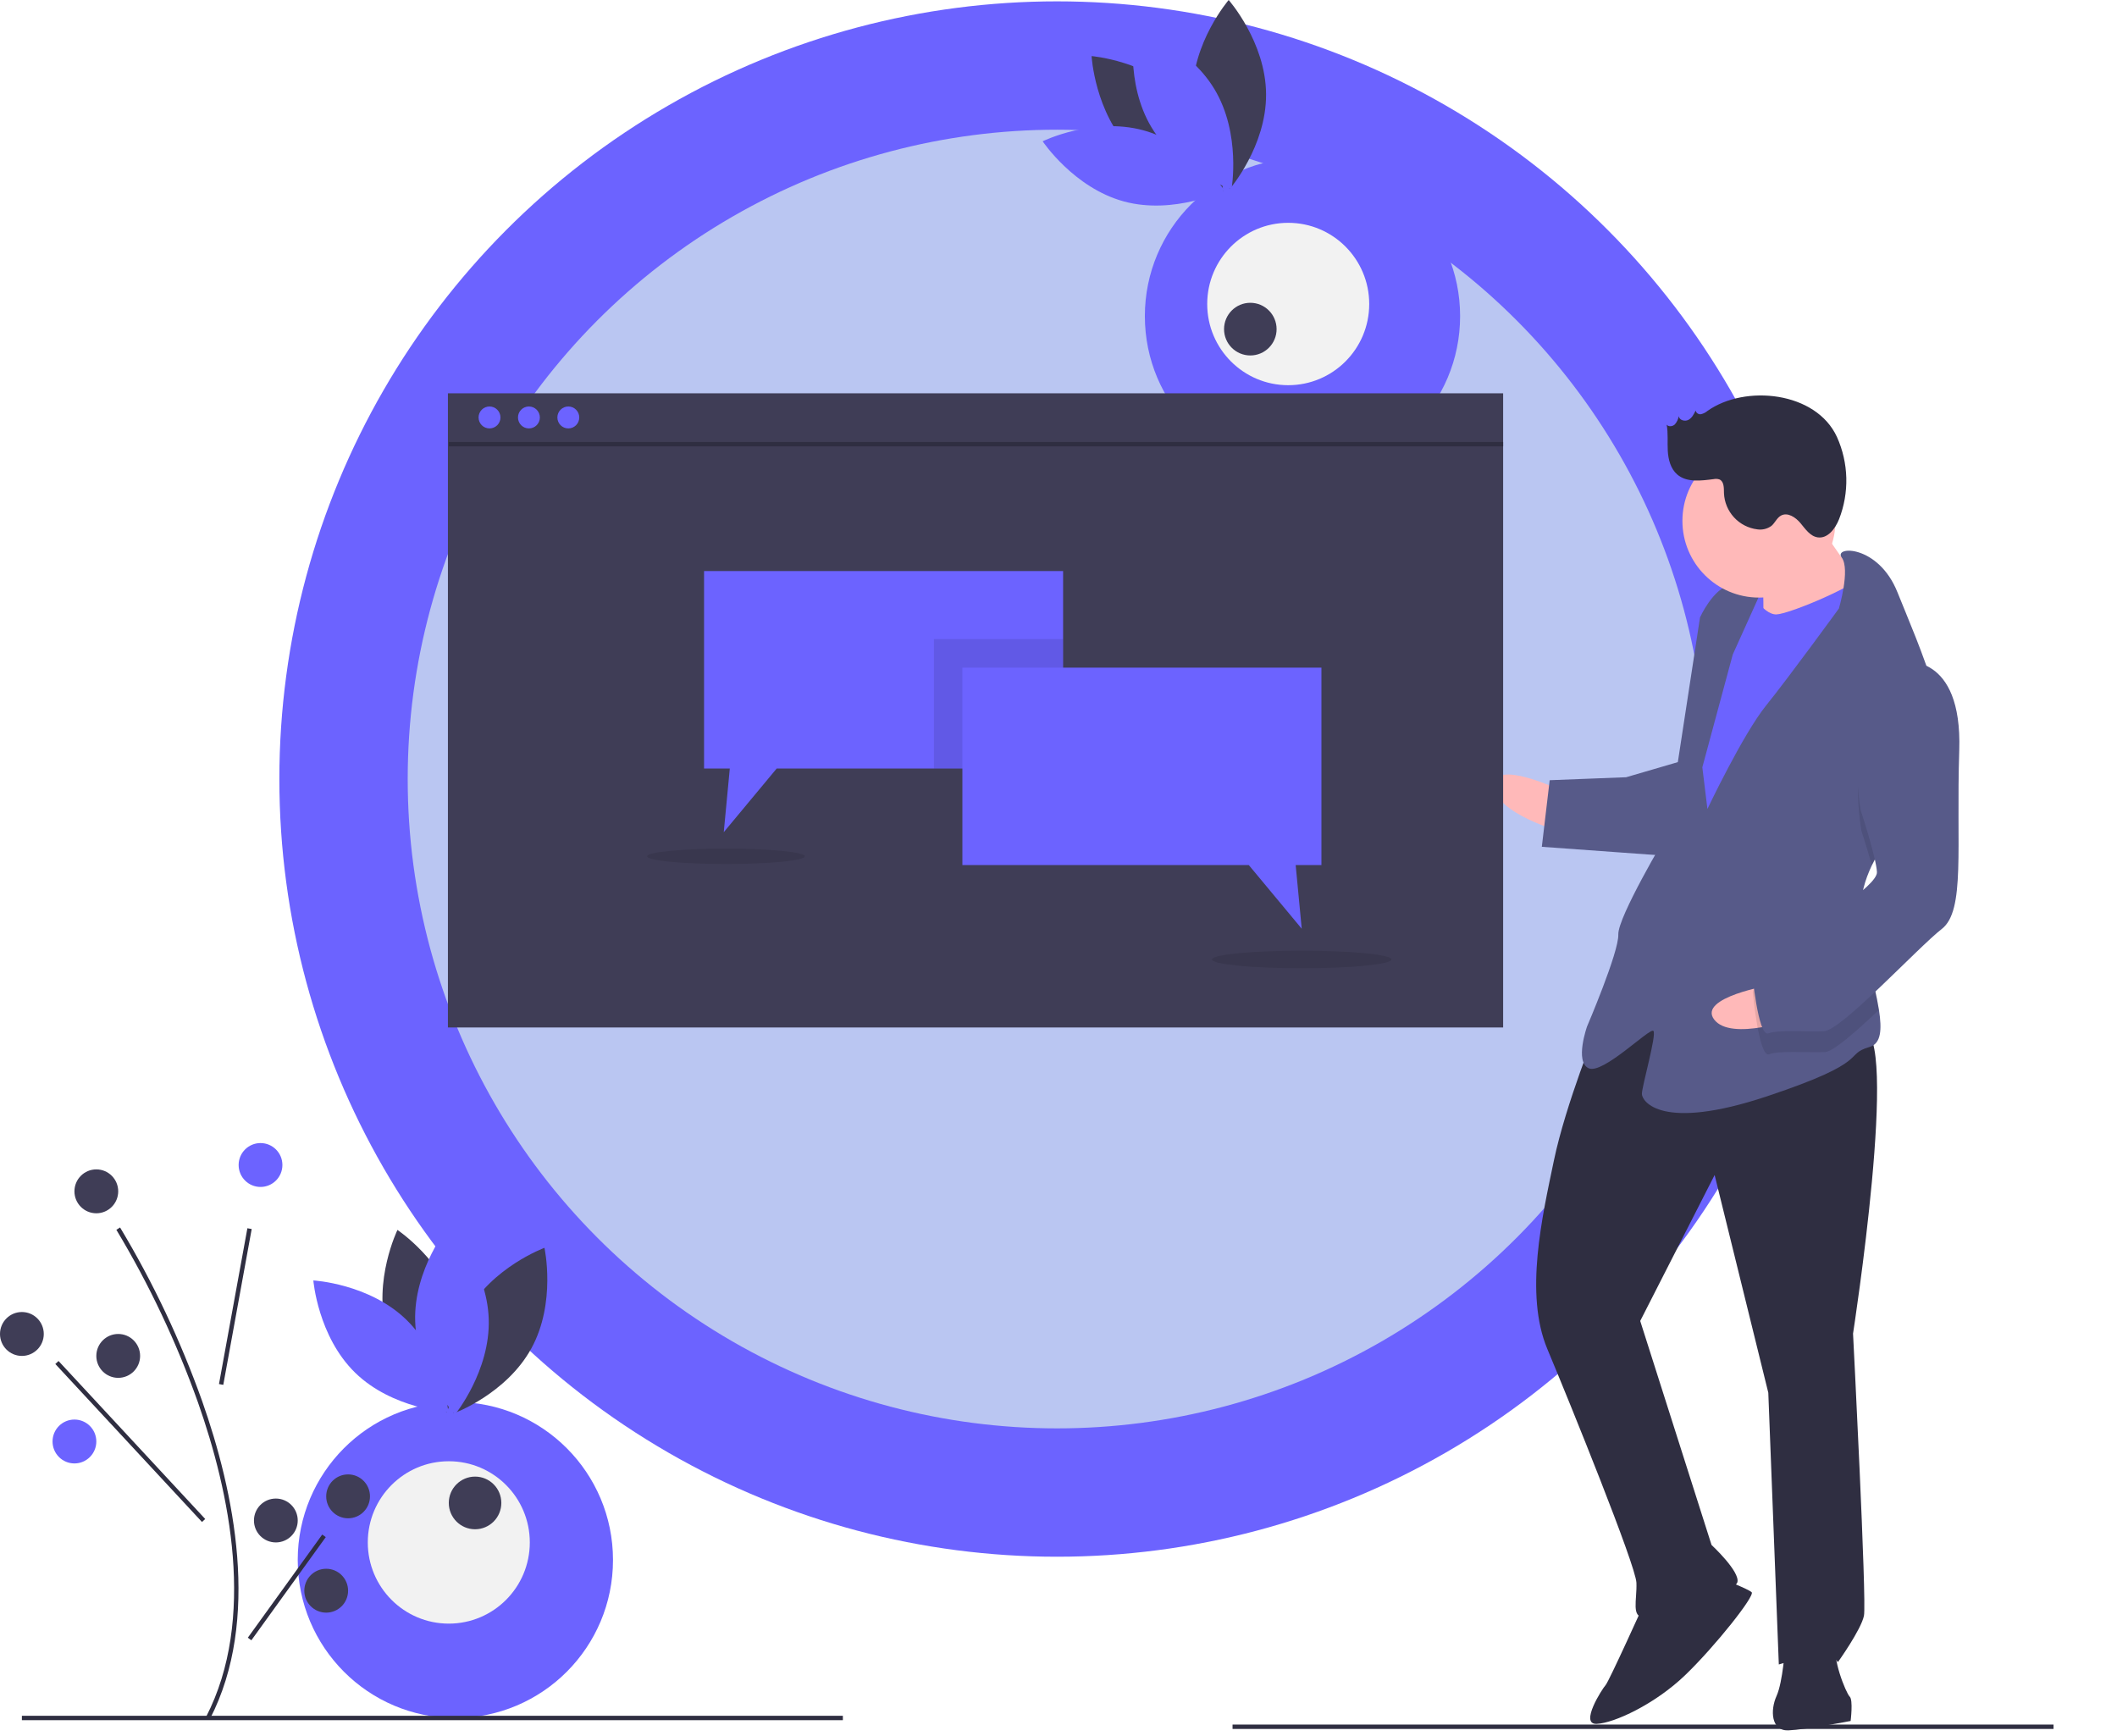 <svg width="150" height="123" viewBox="0 0 150 123" fill="none" xmlns="http://www.w3.org/2000/svg">
<circle cx="74.895" cy="55.197" r="45.101" stroke="#6C63FF" stroke-width="20"/>
<circle cx="74.895" cy="55.197" r="46.007" fill="#BAC6F2"/>
<g clip-path="url(#clip0)">
<path d="M126.123 40.432L122.675 40.566L122.847 45.009L126.294 44.875L126.123 40.432Z" fill="#6C63FF"/>
<path d="M110.57 55.992C110.57 55.992 105.796 53.705 105.872 55.68C105.949 57.655 110.685 58.954 110.685 58.954L110.57 55.992Z" fill="#FFB9B9"/>
<path d="M113.19 72.699C113.19 72.699 110.937 78.225 110.105 82.212C109.273 86.2 108.005 91.687 109.636 95.579C111.266 99.471 115.901 110.909 115.949 112.143C115.997 113.377 115.552 114.63 116.537 114.592C117.522 114.554 122.882 112.862 123.1 112.112C123.318 111.362 121.271 109.464 121.271 109.464L116.218 93.593L121.49 83.253L125.293 98.678L126.038 117.931C126.038 117.931 129.694 116.8 130.224 117.768C130.224 117.768 131.862 115.48 132.07 114.483C132.278 113.486 131.297 94.49 131.297 94.49C131.297 94.49 134.653 72.854 131.944 72.959C129.235 73.064 118.625 66.555 113.19 72.699Z" fill="#2F2E41"/>
<path d="M116.499 113.605C116.499 113.605 114 119.14 113.763 119.397C113.527 119.653 111.898 122.188 113.13 122.14C114.361 122.093 117.268 120.744 119.408 118.683C121.548 116.622 124.37 113.052 124.114 112.814C123.858 112.577 122.105 111.904 122.105 111.904L116.499 113.605Z" fill="#2F2E41"/>
<path d="M126.483 116.677C126.483 116.677 126.332 119.155 125.878 120.162C125.423 121.168 125.481 122.649 126.712 122.601C127.943 122.553 131.126 121.935 131.126 121.935C131.126 121.935 131.315 120.445 131.059 120.208C130.803 119.97 129.713 117.294 130.177 116.534C130.641 115.774 126.483 116.677 126.483 116.677Z" fill="#2F2E41"/>
<path d="M128.304 36.269C128.304 36.269 130.929 40.369 131.953 41.318C132.976 42.267 130.097 44.356 130.097 44.356L124.945 45.051C124.945 45.051 125.01 40.352 124.744 39.868C124.479 39.384 128.304 36.269 128.304 36.269Z" fill="#FFB9B9"/>
<path d="M123.826 41.634C123.826 41.634 124.887 43.57 125.873 43.532C126.858 43.493 131.953 41.318 132.17 40.568C132.388 39.818 133.858 45.941 133.858 45.941L121.391 67.931L118.35 65.824L119.823 52.913L121.033 45.945L123.826 41.634Z" fill="#6C63FF"/>
<path d="M132.63 61.314C132.133 62.357 131.822 63.444 131.865 64.558C131.867 64.607 131.869 64.656 131.873 64.706C131.991 66.99 132.831 69.632 133.132 71.553C133.351 72.931 133.289 73.938 132.484 74.174C130.533 74.744 132.768 75.152 125.22 77.67C117.672 80.188 116.355 78.014 116.336 77.521C116.317 77.027 117.405 73.277 117.149 73.04C116.893 72.802 113.57 76.145 112.566 75.69C111.561 75.234 112.451 72.728 112.451 72.728C112.451 72.728 114.713 67.449 114.665 66.215C114.618 64.981 118.092 59.16 118.092 59.16L120.455 43.742C120.455 43.742 121.363 41.729 122.585 41.435C123.807 41.14 124.821 41.842 124.821 41.842L122.776 46.371L120.619 54.365L120.98 57.318C120.98 57.318 123.488 52.029 125.136 49.987C126.783 47.946 130.296 43.113 130.296 43.113C130.296 43.113 131.116 40.339 130.497 39.511C129.878 38.679 133.079 38.555 134.444 41.963C135.167 43.769 136.342 46.462 137.078 48.969C137.733 51.191 138.043 53.268 137.393 54.455C136.401 56.268 133.903 58.652 132.63 61.314Z" fill="#575A89"/>
<path opacity="0.1" d="M137.393 54.455C136.401 56.268 133.903 58.652 132.63 61.314C132.298 60.113 131.892 58.871 131.892 58.871C131.892 58.871 130.336 50.527 134.938 48.37C135.701 48.297 136.464 48.51 137.078 48.969C137.733 51.191 138.043 53.268 137.393 54.455Z" fill="black"/>
<path d="M119.123 53.929L115.221 55.069L109.803 55.28L109.246 59.998L118.149 60.641C118.149 60.641 120.373 54.375 119.123 53.929Z" fill="#575A89"/>
<path d="M125.485 69.794C125.485 69.794 120.265 70.662 121.457 72.236C122.648 73.811 127.272 72.155 127.272 72.155L125.485 69.794Z" fill="#FFB9B9"/>
<path opacity="0.1" d="M131.873 64.706C131.991 66.99 132.831 69.632 133.132 71.553C131.469 73.131 129.888 74.522 129.292 74.545C128.061 74.593 126.081 74.423 125.352 74.698C124.623 74.974 124.195 70.294 124.195 70.294C124.195 70.294 124.63 68.794 126.572 67.977C127.882 67.424 130.394 65.925 131.873 64.706Z" fill="black"/>
<path d="M134.881 46.889C134.881 46.889 139.048 46.233 138.823 53.163C138.598 60.093 139.263 64.517 137.586 65.818C135.91 67.119 130.466 73.016 129.235 73.064C128.003 73.112 126.024 72.942 125.295 73.218C124.565 73.493 124.138 68.813 124.138 68.813C124.138 68.813 124.573 67.313 126.514 66.496C128.456 65.679 133.03 62.782 132.991 61.795C132.953 60.807 131.835 57.39 131.835 57.39C131.835 57.39 130.279 49.046 134.881 46.889Z" fill="#575A89"/>
<path d="M124.63 42.34C127.624 42.34 130.051 39.907 130.051 36.906C130.051 33.905 127.624 31.472 124.63 31.472C121.635 31.472 119.208 33.905 119.208 36.906C119.208 39.907 121.635 42.34 124.63 42.34Z" fill="#FFB9B9"/>
<path d="M120.979 29.117C120.848 29.23 120.692 29.309 120.523 29.346C120.439 29.361 120.351 29.342 120.281 29.293C120.21 29.244 120.162 29.169 120.146 29.085C120.022 29.342 119.882 29.617 119.629 29.75C119.376 29.882 118.984 29.771 118.948 29.487C118.911 29.703 118.815 29.904 118.672 30.069C118.515 30.219 118.23 30.257 118.093 30.088C118.204 30.696 118.136 31.321 118.17 31.937C118.205 32.554 118.369 33.208 118.834 33.613C119.512 34.204 120.531 34.059 121.423 33.947C121.558 33.918 121.698 33.926 121.829 33.969C122.162 34.111 122.147 34.577 122.152 34.941C122.179 35.579 122.431 36.187 122.863 36.656C123.295 37.126 123.879 37.427 124.512 37.506C124.865 37.56 125.227 37.472 125.516 37.26C125.769 37.045 125.898 36.694 126.188 36.533C126.66 36.27 127.232 36.653 127.577 37.07C127.922 37.486 128.262 37.998 128.797 38.074C129.504 38.175 130.042 37.453 130.306 36.788C130.671 35.856 130.845 34.86 130.82 33.86C130.794 32.859 130.569 31.874 130.158 30.962C128.682 27.737 123.64 27.227 120.979 29.117Z" fill="#2F2E41"/>
<path d="M92.288 33.593C98.456 33.593 103.456 28.581 103.456 22.399C103.456 16.217 98.456 11.205 92.288 11.205C86.119 11.205 81.119 16.217 81.119 22.399C81.119 28.581 86.119 33.593 92.288 33.593Z" fill="#6C63FF"/>
<path d="M80.137 10.589C82.71 13.234 86.663 13.555 86.663 13.555C86.663 13.555 86.444 9.586 83.871 6.94C81.297 4.295 77.344 3.974 77.344 3.974C77.344 3.974 77.564 7.943 80.137 10.589Z" fill="#3F3D56"/>
<path d="M81 9.229C84.559 10.191 86.766 13.494 86.766 13.494C86.766 13.494 83.201 15.237 79.642 14.275C76.083 13.313 73.877 10.01 73.877 10.01C73.877 10.01 77.441 8.267 81 9.229Z" fill="#6C63FF"/>
<path d="M84.494 6.707C84.517 10.401 87.144 13.38 87.144 13.38C87.144 13.38 89.732 10.368 89.708 6.673C89.685 2.978 87.058 0 87.058 0C87.058 0 84.47 3.012 84.494 6.707Z" fill="#3F3D56"/>
<path d="M86.057 6.327C87.955 9.494 87.259 13.407 87.259 13.407C87.259 13.407 83.485 12.186 81.587 9.019C79.688 5.852 80.384 1.938 80.384 1.938C80.384 1.938 84.158 3.16 86.057 6.327Z" fill="#6C63FF"/>
<path d="M91.277 27.292C94.447 27.292 97.016 24.717 97.016 21.54C97.016 18.363 94.447 15.787 91.277 15.787C88.107 15.787 85.537 18.363 85.537 21.54C85.537 24.717 88.107 27.292 91.277 27.292Z" fill="#F2F2F2"/>
<path d="M88.591 25.185C89.619 25.185 90.453 24.35 90.453 23.32C90.453 22.289 89.619 21.454 88.591 21.454C87.563 21.454 86.73 22.289 86.73 23.32C86.73 24.35 87.563 25.185 88.591 25.185Z" fill="#3F3D56"/>
<path d="M32.265 121.723C38.433 121.723 43.434 116.711 43.434 110.529C43.434 104.346 38.433 99.335 32.265 99.335C26.097 99.335 21.096 104.346 21.096 110.529C21.096 116.711 26.097 121.723 32.265 121.723Z" fill="#6C63FF"/>
<path d="M27.389 94.284C28.351 97.85 31.648 100.059 31.648 100.059C31.648 100.059 33.385 96.485 32.422 92.919C31.459 89.352 28.162 87.143 28.162 87.143C28.162 87.143 26.426 90.717 27.389 94.284Z" fill="#3F3D56"/>
<path d="M28.803 93.517C31.444 96.094 31.767 100.056 31.767 100.056C31.767 100.056 27.807 99.839 25.166 97.262C22.524 94.685 22.202 90.723 22.202 90.723C22.202 90.723 26.162 90.94 28.803 93.517Z" fill="#6C63FF"/>
<path d="M33.08 93.019C31.306 96.257 32.153 100.14 32.153 100.14C32.153 100.14 35.877 98.773 37.651 95.534C39.425 92.295 38.578 88.412 38.578 88.412C38.578 88.412 34.854 89.78 33.08 93.019Z" fill="#3F3D56"/>
<path d="M34.629 93.45C34.749 97.142 32.241 100.221 32.241 100.221C32.241 100.221 29.538 97.312 29.418 93.62C29.298 89.927 31.806 86.848 31.806 86.848C31.806 86.848 34.509 89.757 34.629 93.45Z" fill="#6C63FF"/>
<path d="M31.799 115.038C34.969 115.038 37.539 112.462 37.539 109.285C37.539 106.108 34.969 103.533 31.799 103.533C28.63 103.533 26.06 106.108 26.06 109.285C26.06 112.462 28.63 115.038 31.799 115.038Z" fill="#F2F2F2"/>
<path d="M33.661 108.352C34.689 108.352 35.522 107.517 35.522 106.487C35.522 105.456 34.689 104.621 33.661 104.621C32.633 104.621 31.799 105.456 31.799 106.487C31.799 107.517 32.633 108.352 33.661 108.352Z" fill="#3F3D56"/>
<path d="M59.721 121.568H1.551V121.879H59.721V121.568Z" fill="#2F2E41"/>
<path d="M145.502 122.189H87.332V122.5H145.502V122.189Z" fill="#2F2E41"/>
<path d="M14.874 121.794L14.598 121.652C18.179 114.714 16.264 105.704 14.028 99.367C12.509 95.108 10.572 91.011 8.245 87.135L8.508 86.969C10.847 90.864 12.794 94.983 14.32 99.263C16.577 105.658 18.506 114.758 14.874 121.794Z" fill="#2F2E41"/>
<path d="M17.529 87.024L15.516 98.064L15.821 98.12L17.834 87.08L17.529 87.024Z" fill="#2F2E41"/>
<path d="M4.147 96.43L3.92 96.642L14.312 107.836L14.54 107.624L4.147 96.43Z" fill="#2F2E41"/>
<path d="M22.831 108.727L17.559 116.036L17.811 116.218L23.082 108.909L22.831 108.727Z" fill="#2F2E41"/>
<path d="M18.459 84.098C19.316 84.098 20.01 83.402 20.01 82.543C20.01 81.685 19.316 80.989 18.459 80.989C17.602 80.989 16.908 81.685 16.908 82.543C16.908 83.402 17.602 84.098 18.459 84.098Z" fill="#6C63FF"/>
<path d="M1.551 96.07C2.408 96.07 3.102 95.374 3.102 94.515C3.102 93.656 2.408 92.96 1.551 92.96C0.694 92.96 0 93.656 0 94.515C0 95.374 0.694 96.07 1.551 96.07Z" fill="#3F3D56"/>
<path d="M8.376 97.624C9.233 97.624 9.928 96.928 9.928 96.07C9.928 95.211 9.233 94.515 8.376 94.515C7.52 94.515 6.825 95.211 6.825 96.07C6.825 96.928 7.52 97.624 8.376 97.624Z" fill="#3F3D56"/>
<path d="M5.274 103.688C6.131 103.688 6.825 102.992 6.825 102.133C6.825 101.275 6.131 100.579 5.274 100.579C4.417 100.579 3.723 101.275 3.723 102.133C3.723 102.992 4.417 103.688 5.274 103.688Z" fill="#6C63FF"/>
<path d="M24.664 107.575C25.521 107.575 26.215 106.879 26.215 106.02C26.215 105.161 25.521 104.465 24.664 104.465C23.807 104.465 23.113 105.161 23.113 106.02C23.113 106.879 23.807 107.575 24.664 107.575Z" fill="#3F3D56"/>
<path d="M19.545 109.285C20.402 109.285 21.096 108.589 21.096 107.73C21.096 106.872 20.402 106.176 19.545 106.176C18.688 106.176 17.994 106.872 17.994 107.73C17.994 108.589 18.688 109.285 19.545 109.285Z" fill="#3F3D56"/>
<path d="M23.113 114.26C23.97 114.26 24.664 113.564 24.664 112.706C24.664 111.847 23.97 111.151 23.113 111.151C22.256 111.151 21.562 111.847 21.562 112.706C21.562 113.564 22.256 114.26 23.113 114.26Z" fill="#3F3D56"/>
<path d="M6.825 85.964C7.682 85.964 8.376 85.268 8.376 84.409C8.376 83.55 7.682 82.854 6.825 82.854C5.969 82.854 5.274 83.55 5.274 84.409C5.274 85.268 5.969 85.964 6.825 85.964Z" fill="#3F3D56"/>
<path d="M106.505 27.867H31.737V72.799H106.505V27.867Z" fill="#3F3D56"/>
<path d="M34.684 30.355C35.113 30.355 35.46 30.007 35.46 29.578C35.46 29.148 35.113 28.8 34.684 28.8C34.256 28.8 33.909 29.148 33.909 29.578C33.909 30.007 34.256 30.355 34.684 30.355Z" fill="#6C63FF"/>
<path d="M37.476 30.355C37.905 30.355 38.252 30.007 38.252 29.578C38.252 29.148 37.905 28.8 37.476 28.8C37.048 28.8 36.701 29.148 36.701 29.578C36.701 30.007 37.048 30.355 37.476 30.355Z" fill="#6C63FF"/>
<path d="M40.269 30.355C40.697 30.355 41.044 30.007 41.044 29.578C41.044 29.148 40.697 28.8 40.269 28.8C39.84 28.8 39.493 29.148 39.493 29.578C39.493 30.007 39.84 30.355 40.269 30.355Z" fill="#6C63FF"/>
<path d="M106.505 31.316H31.799V31.627H106.505V31.316Z" fill="#2F2E41"/>
<path d="M75.326 40.461V54.453H55.031L51.282 58.962L51.71 54.453H49.886V40.461H75.326Z" fill="#6C63FF"/>
<path opacity="0.1" d="M75.326 45.28H66.174V54.453H75.326V45.28Z" fill="black"/>
<path d="M68.19 47.302H93.63V61.294H91.805L92.234 65.803L88.485 61.294H68.19V47.302Z" fill="#6C63FF"/>
<path opacity="0.1" d="M51.437 61.218C54.521 61.218 57.022 60.974 57.022 60.672C57.022 60.371 54.521 60.126 51.437 60.126C48.353 60.126 45.853 60.371 45.853 60.672C45.853 60.974 48.353 61.218 51.437 61.218Z" fill="black"/>
<path opacity="0.1" d="M92.234 68.602C95.746 68.602 98.594 68.323 98.594 67.98C98.594 67.636 95.746 67.358 92.234 67.358C88.721 67.358 85.874 67.636 85.874 67.98C85.874 68.323 88.721 68.602 92.234 68.602Z" fill="black"/>
</g>
<defs>
<clipPath id="clip0">
<rect width="149.255" height="122.602" fill="white"/>
</clipPath>
</defs>
</svg>
